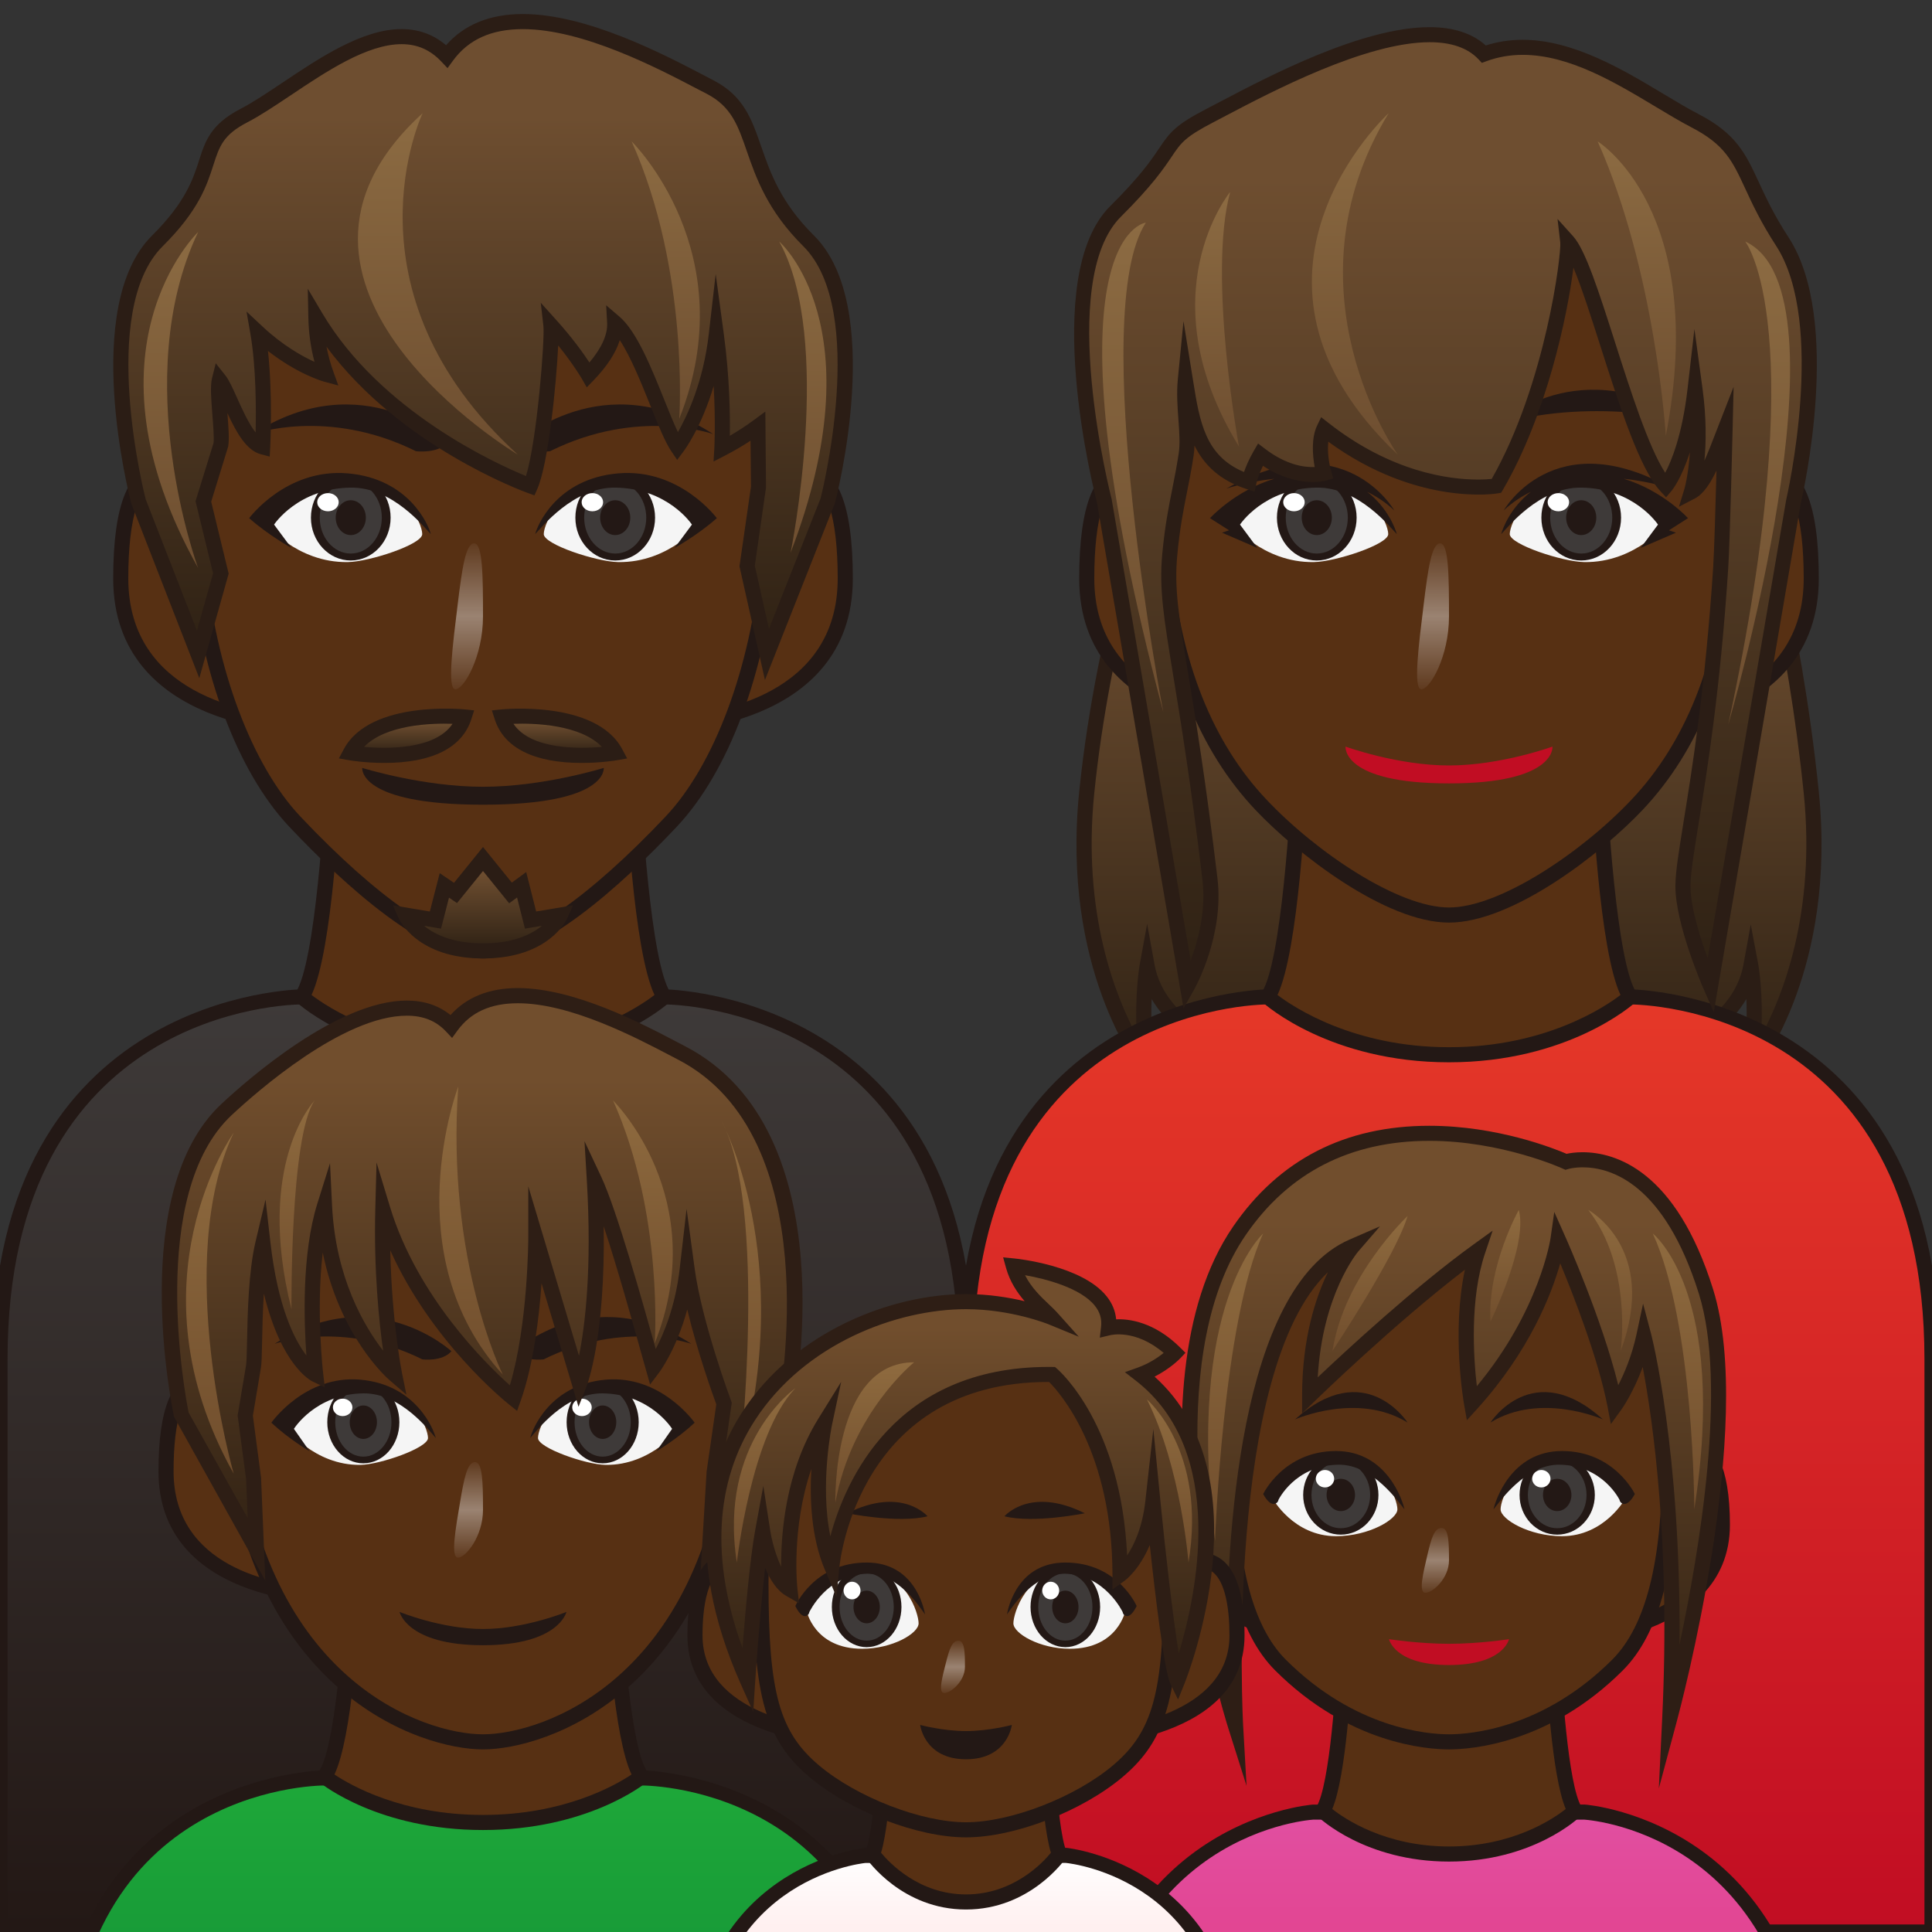 <?xml version="1.0" encoding="UTF-8"?>
<!-- Generated by phantom_svg. -->
<svg width="64px" height="64px" viewBox="0 0 64 64" preserveAspectRatio="none" xmlns="http://www.w3.org/2000/svg" xmlns:xlink="http://www.w3.org/1999/xlink" version="1.1">
  <rect x="0" y="0" width="64" height="64" fill="#333333" stroke="none"/>
  <g>
    <g>
      <linearGradient id='SVGID_1_' gradientUnits='userSpaceOnUse' x1='16' y1='33.024' x2='16' y2='64'>
        <stop offset='0' style='stop-color:#3E3A39'/>
        <stop offset='1' style='stop-color:#231815'/>
      </linearGradient>
      <path style='fill:url(#SVGID_1_);' d='M22,33.024c0,0,10,0,10,12S32,64,32,64H0c0,0,0-6.976,0-18.976s10-12,10-12H22z
			'/>
      <path style='fill:#231815;' d='M32.25,64.25h-32.5V45.023c0-12.11,10.147-12.25,10.25-12.25h12
			c0.103,0,10.25,0.14,10.25,12.25V64.25z M0.25,63.75h31.5V45.023c0-11.602-9.352-11.749-9.75-11.75H10
			c-0.398,0.001-9.75,0.148-9.75,11.75V63.75z'/>
    </g>
    <g>
      <g>
        <path style='fill:#573013;' d='M20.924,25.024H16h-4.924c0,0-0.242,6.75-1.076,8
				c0,0,2.125,1.917,6,1.917s6-1.917,6-1.917C21.167,31.774,20.924,25.024,20.924,25.024z'/>
        <path style='fill:#231815;' d='M16,35.19c-3.926,0-6.078-1.9-6.167-1.981l-0.16-0.145
				l0.12-0.18c0.651-0.977,0.967-6.013,1.034-7.87l0.009-0.241h10.331
				l0.009,0.241c0.066,1.857,0.382,6.893,1.034,7.87l0.12,0.18l-0.16,0.145
				C22.078,33.29,19.926,35.19,16,35.19z M10.32,32.96
				C10.864,33.373,12.845,34.69,16,34.69c3.165,0,5.139-1.316,5.681-1.73
				c-0.7-1.491-0.944-6.41-0.997-7.687h-9.367
				C11.264,26.551,11.019,31.468,10.32,32.96z'/>
      </g>
      <g>
        <path style='fill:#573013;' d='M26,15.938c0,0,2-1.612,2,3.225S22,24,22,24L26,15.938z'/>
        <path style='fill:#231815;' d='M22,24.25h-0.403l4.247-8.507
				c0.04-0.032,0.402-0.313,0.861-0.313c1.026,0,1.546,1.256,1.546,3.732
				C28.25,24.192,22.062,24.25,22,24.25z M26.196,16.104l-3.784,7.627
				C23.738,23.636,27.75,23.025,27.75,19.163c0-2.054-0.381-3.232-1.046-3.232
				C26.483,15.93,26.28,16.049,26.196,16.104z'/>
      </g>
      <g>
        <path style='fill:#573013;' d='M6,15.938c0,0-2-1.612-2,3.225S10,24,10,24L6,15.938z'/>
        <path style='fill:#231815;' d='M10.403,24.25H10c-0.062,0-6.25-0.058-6.25-5.087
				c0-2.477,0.52-3.732,1.546-3.732c0.459,0,0.821,0.281,0.861,0.313l0.067,0.083
				L10.403,24.25z M5.296,15.93c-0.665,0-1.046,1.178-1.046,3.232
				c0,3.862,4.012,4.473,5.338,4.569l-3.784-7.627
				C5.72,16.048,5.517,15.93,5.296,15.93z'/>
      </g>
      <g>
        <path style='fill:#573013;' d='M16,4c-5.662,0-10.632,1.747-9.437,14.667
				c0.36,3.898,1.708,6.967,3.205,8.553C11.299,28.842,14.101,31.5,16,31.5
				s4.701-2.658,6.232-4.28c1.497-1.586,2.845-4.655,3.205-8.553
				C26.632,5.747,21.662,4,16,4z'/>
        <path style='fill:#231815;' d='M16,31.75c-1.901,0-4.537-2.37-6.414-4.359
				c-1.713-1.814-2.937-5.067-3.272-8.702C5.752,12.613,6.502,8.537,8.607,6.229
				C10.61,4.032,13.61,3.75,16,3.75s5.39,0.282,7.393,2.479
				c2.105,2.309,2.855,6.385,2.293,12.461c-0.336,3.634-1.559,6.887-3.272,8.702
				C20.537,29.38,17.901,31.75,16,31.75z M16,4.25c-2.429,0-5.163,0.275-7.023,2.315
				c-2.005,2.199-2.713,6.15-2.165,12.078c0.321,3.474,1.523,6.694,3.138,8.405
				C12.47,29.718,14.675,31.25,16,31.25s3.53-1.532,6.05-4.202
				c1.614-1.71,2.816-4.931,3.138-8.405c0.548-5.928-0.16-9.879-2.165-12.078
				C21.163,4.525,18.429,4.25,16,4.25z'/>
      </g>
    </g>
    <g>
      <path style='fill:#231815;' d='M12,25.438c0,0,2,0.625,4,0.625s4-0.625,4-0.625s0.156,1.219-4,1.219S12,25.438,12,25.438
			z'/>
      <g>
        <g>
          <path style='fill:#F5F5F5;' d='M18.013,17.693c0-0.343,0.573-1.765,2.465-1.765
					s2.749,1.391,2.749,1.391s-1.034,1.328-2.749,1.301
					C19.765,18.609,18.013,18.036,18.013,17.693z'/>
          <ellipse style='fill:#231815;' cx='20.38' cy='17.148' rx='1.32' ry='1.419'/>
          <ellipse style='fill:#3E3A39;' cx='20.38' cy='17.148' rx='1.028' ry='1.189'/>
          <ellipse style='fill:#231815;' cx='20.38' cy='17.148' rx='0.499' ry='0.577'/>
          <path style='fill:#231815;' d='M20.478,15.681c-2.041,0.175-2.682,1.732-2.749,2.012
					c0.203-0.206,1.259-1.558,2.651-1.54c1.756,0.022,2.541,1.225,2.541,1.225
					c-0.024,0.036-0.573,0.772-0.573,0.772s0.76-0.42,1.398-0.985
					C23.746,17.165,22.519,15.505,20.478,15.681z'/>
          <ellipse style='fill:#FFFFFF;' cx='19.623' cy='16.636' rx='0.356' ry='0.301'/>
        </g>
        <g>
          <path style='fill:#F5F5F5;' d='M13.987,17.693c0-0.343-0.573-1.765-2.465-1.765
					s-2.749,1.391-2.749,1.391s1.034,1.328,2.749,1.301
					C12.235,18.609,13.987,18.036,13.987,17.693z'/>
          <ellipse style='fill:#231815;' cx='11.62' cy='17.148' rx='1.32' ry='1.419'/>
          <ellipse style='fill:#3E3A39;' cx='11.62' cy='17.148' rx='1.028' ry='1.189'/>
          <ellipse style='fill:#231815;' cx='11.62' cy='17.148' rx='0.499' ry='0.577'/>
          <path style='fill:#231815;' d='M11.522,15.681c2.041,0.175,2.682,1.732,2.749,2.012
					c-0.203-0.206-1.259-1.558-2.651-1.54c-1.756,0.022-2.541,1.225-2.541,1.225
					c0.024,0.036,0.573,0.772,0.573,0.772s-0.76-0.42-1.398-0.985
					C8.254,17.165,9.481,15.505,11.522,15.681z'/>
          <ellipse style='fill:#FFFFFF;' cx='10.864' cy='16.636' rx='0.356' ry='0.301'/>
        </g>
      </g>
      <g>
        <path style='fill:#231815;' d='M14.844,14.648c0,0-2.844-2.624-6.469-0.268
				c0,0,2.469-0.893,5.406,0.568C13.781,14.948,14.516,15.04,14.844,14.648z'/>
        <path style='fill:#231815;' d='M17.156,14.648c0,0,2.844-2.624,6.469-0.268
				c0,0-2.469-0.893-5.406,0.568C18.219,14.948,17.484,15.04,17.156,14.648z'/>
      </g>
      <linearGradient id='SVGID_2_' gradientUnits='userSpaceOnUse' x1='15.472' y1='22.833' x2='15.472' y2='18'>
        <stop offset='0' style='stop-color:#FFFFFF;stop-opacity:0.05'/>
        <stop offset='0.5' style='stop-color:#FFFFFF;stop-opacity:0.4'/>
        <stop offset='1' style='stop-color:#FFFFFF;stop-opacity:0.05'/>
      </linearGradient>
      <path style='fill:url(#SVGID_2_);' d='M16,20.417c0,1.335-0.631,2.417-0.914,2.417
			c-0.283,0-0.084-1.499,0.073-2.794C15.306,18.831,15.425,18,15.708,18
			S16,19.082,16,20.417z'/>
    </g>
    <g>
      <g>
        <linearGradient id='SVGID_3_' gradientUnits='userSpaceOnUse' x1='16' y1='0.715' x2='16' y2='21.679'>
          <stop offset='0.15' style='stop-color:#6E4E30'/>
          <stop offset='0.996' style='stop-color:#2E2114'/>
        </linearGradient>
        <path style='fill:url(#SVGID_3_);' d='M26.786,7.979c-2.288-2.272-1.445-4.153-3.261-5.093
				c-1.816-0.94-6.752-3.724-8.724-1.019c-1.849-1.959-4.897,1.019-6.714,1.959
				C6.27,4.766,7.503,5.706,5.214,7.979c-2.288,2.272-0.631,8.619-0.631,8.619
				L6.562,21.679l0.753-2.68l-0.579-2.388L7.312,14.75
				c0.075-0.451-0.148-1.756-0.046-2.164c0.319,0.402,0.772,2.042,1.436,2.219
				c0,0,0.113-2.21-0.163-3.794c1.182,1.102,2.271,1.394,2.271,1.394
				c-0.235-0.649-0.335-1.286-0.347-1.898c2.286,3.85,7.107,5.589,7.107,5.589
				C18,15.125,18.307,11.277,18.25,10.775c0.816,0.906,1.24,1.644,1.24,1.644
				c0.611-0.633,0.901-1.223,0.873-1.739c0.844,0.722,1.571,3.371,2.08,4.124
				c0,0,1.015-1.348,1.287-3.717c0.282,2.084,0.183,3.776,0.183,3.776
				c0.463-0.24,0.852-0.488,1.195-0.74L25.125,16.154L24.75,18.75l0.656,2.929
				l2.01-5.081C27.416,16.598,29.074,10.251,26.786,7.979z'/>
        <path style='fill:#2B1D15;' d='M25.34,22.526l-0.844-3.766l0.381-2.641l-0.015-1.52
				c-0.264,0.173-0.539,0.334-0.834,0.487l-0.391,0.203l0.026-0.439
				c0-0.012,0.047-0.854-0.022-2.064c-0.403,1.366-0.967,2.127-0.999,2.169
				l-0.21,0.28l-0.196-0.29c-0.208-0.308-0.433-0.866-0.693-1.513
				c-0.296-0.737-0.648-1.612-1.012-2.164c-0.132,0.422-0.42,0.865-0.862,1.324
				l-0.231,0.24l-0.166-0.289c-0.003-0.006-0.271-0.468-0.781-1.1
				c-0.063,1.308-0.328,3.929-0.692,4.754l-0.094,0.213l-0.22-0.079
				c-0.185-0.067-4.235-1.558-6.669-4.845c0.055,0.285,0.131,0.562,0.229,0.833
				l0.163,0.451l-0.463-0.125c-0.04-0.011-0.868-0.24-1.868-1.019
				c0.159,1.473,0.079,3.111,0.074,3.19l-0.016,0.309L8.638,15.047
				c-0.484-0.129-0.819-0.743-1.105-1.363c0,0.004,0,0.009,0.001,0.013
				c0.034,0.437,0.066,0.85,0.025,1.094l-0.563,1.828l0.579,2.384l-0.973,3.462
				l-2.25-5.777c-0.078-0.292-1.675-6.541,0.688-8.888
				C6.147,6.7,6.395,5.931,6.594,5.313C6.8,4.672,6.978,4.118,7.972,3.604
				c0.399-0.207,0.873-0.523,1.374-0.859c1.248-0.835,2.663-1.782,3.959-1.782
				c0.56,0,1.053,0.18,1.471,0.535c0.603-0.686,1.456-1.033,2.543-1.033
				c2.12,0,4.658,1.328,6.021,2.042l0.3,0.157
				c0.996,0.516,1.263,1.288,1.574,2.183c0.302,0.871,0.644,1.858,1.749,2.955
				c2.363,2.347,0.766,8.595,0.696,8.86L25.34,22.526z M13.304,1.463
				c-1.144,0-2.492,0.902-3.681,1.698C9.11,3.504,8.626,3.828,8.201,4.048
				C7.391,4.467,7.27,4.843,7.069,5.466c-0.215,0.67-0.483,1.503-1.679,2.69
				c-2.16,2.145-0.582,8.317-0.565,8.379l1.699,4.356l0.534-1.897l-0.581-2.391
				l0.597-1.927c0.022-0.151-0.01-0.571-0.039-0.94
				c-0.039-0.492-0.075-0.957-0.011-1.21l0.123-0.492l0.315,0.397
				c0.124,0.156,0.242,0.418,0.391,0.75c0.163,0.362,0.383,0.853,0.615,1.145
				c0.017-0.729,0.018-2.166-0.174-3.271l-0.128-0.734l0.544,0.508
				c0.663,0.618,1.299,0.972,1.708,1.159c-0.126-0.476-0.194-0.97-0.204-1.475
				L10.196,9.566l0.483,0.814c1.929,3.25,5.765,4.988,6.745,5.39
				c0.372-1.211,0.625-4.554,0.577-4.966l-0.088-0.775l0.522,0.58
				c0.526,0.583,0.891,1.096,1.09,1.399c0.406-0.48,0.608-0.931,0.587-1.312
				l-0.032-0.583l0.444,0.38c0.57,0.488,1.055,1.693,1.482,2.755
				c0.16,0.397,0.313,0.779,0.451,1.068c0.303-0.529,0.84-1.656,1.023-3.254
				l0.228-1.985l0.268,1.98c0.2,1.473,0.211,2.739,0.2,3.38
				c0.274-0.159,0.533-0.329,0.782-0.512l0.395-0.291L25.375,16.152l-0.371,2.588
				l0.469,2.091l1.711-4.325c0.007-0.033,1.585-6.206-0.575-8.351
				c-1.187-1.179-1.565-2.269-1.869-3.146c-0.297-0.859-0.513-1.479-1.331-1.903
				L23.107,2.95c-1.325-0.694-3.792-1.985-5.789-1.985
				c-1.043,0-1.801,0.343-2.316,1.049L14.825,2.257l-0.207-0.219
				C14.252,1.651,13.823,1.463,13.304,1.463z'/>
      </g>
      <linearGradient id='SVGID_4_' gradientUnits='userSpaceOnUse' x1='14.506' y1='3.75' x2='14.506' y2='15.062'>
        <stop offset='0' style='stop-color:#8C6B42'/>
        <stop offset='0.996' style='stop-color:#6E4E30'/>
      </linearGradient>
      <path style='fill:url(#SVGID_4_);' d='M14,3.75c0,0-2.812,5.875,3.156,11.312C17.156,15.062,7.75,9.438,14,3.75z'/>
      <linearGradient id='SVGID_5_' gradientUnits='userSpaceOnUse' x1='22.054' y1='4.684' x2='22.054' y2='13.875'>
        <stop offset='0' style='stop-color:#8C6B42'/>
        <stop offset='0.996' style='stop-color:#6E4E30'/>
      </linearGradient>
      <path style='fill:url(#SVGID_5_);' d='M20.924,4.684c0,0,3.763,3.691,1.576,9.191
			C22.5,13.875,22.848,8.993,20.924,4.684z'/>
      <linearGradient id='SVGID_6_' gradientUnits='userSpaceOnUse' x1='5.66' y1='7.688' x2='5.66' y2='18.812'>
        <stop offset='0' style='stop-color:#8C6B42'/>
        <stop offset='0.996' style='stop-color:#6E4E30'/>
      </linearGradient>
      <path style='fill:url(#SVGID_6_);' d='M6.562,7.688c0,0-4.062,3.875,0,11.125C6.562,18.812,4.25,12.562,6.562,7.688z'/>
      <linearGradient id='SVGID_7_' gradientUnits='userSpaceOnUse' x1='26.595' y1='8' x2='26.595' y2='18.312'>
        <stop offset='0' style='stop-color:#8C6B42'/>
        <stop offset='0.996' style='stop-color:#6E4E30'/>
      </linearGradient>
      <path style='fill:url(#SVGID_7_);' d='M25.812,8c0,0,3.254,2.812,0.377,10.312
			C26.19,18.312,27.625,11.25,25.812,8z'/>
    </g>
    <g>
      <g>
        <linearGradient id='SVGID_8_' gradientUnits='userSpaceOnUse' x1='18.508' y1='23.723' x2='18.508' y2='25.024'>
          <stop offset='0.15' style='stop-color:#6E4E30'/>
          <stop offset='0.996' style='stop-color:#2E2114'/>
        </linearGradient>
        <path style='fill:url(#SVGID_8_);' d='M16.625,23.75c0,0,2.969-0.312,3.766,1.188
				C20.391,24.938,17.188,25.5,16.625,23.75z'/>
        <path style='fill:#2B1D15;' d='M19.27,25.273c-1.582,0-2.578-0.5-2.882-1.447l-0.094-0.293
				l0.306-0.032c0.001,0.001,3.138-0.329,4.013,1.319l0.162,0.304l-0.339,0.06
				C20.413,25.188,19.915,25.273,19.27,25.273z M17.009,23.977
				c0.566,0.852,2.157,0.836,2.932,0.765
				C19.223,24,17.705,23.953,17.009,23.977z'/>
      </g>
      <g>
        <linearGradient id='SVGID_9_' gradientUnits='userSpaceOnUse' x1='13.492' y1='23.723' x2='13.492' y2='25.024'>
          <stop offset='0.15' style='stop-color:#6E4E30'/>
          <stop offset='0.996' style='stop-color:#2E2114'/>
        </linearGradient>
        <path style='fill:url(#SVGID_9_);' d='M15.375,23.75c0,0-2.969-0.312-3.766,1.188
				C11.609,24.938,14.812,25.5,15.375,23.75z'/>
        <path style='fill:#2B1D15;' d='M12.73,25.273C12.73,25.273,12.731,25.273,12.73,25.273
				c-0.645,0-1.144-0.086-1.165-0.09l-0.339-0.06l0.162-0.304
				c0.876-1.647,4.013-1.318,4.013-1.319l0.306,0.032l-0.094,0.293
				C15.309,24.773,14.312,25.273,12.73,25.273z M12.059,24.742
				c0.774,0.072,2.366,0.087,2.932-0.765
				C14.294,23.953,12.777,24,12.059,24.742z'/>
      </g>
      <g>
        <linearGradient id='SVGID_10_' gradientUnits='userSpaceOnUse' x1='16' y1='28.456' x2='16' y2='31.5'>
          <stop offset='0.15' style='stop-color:#6E4E30'/>
          <stop offset='0.996' style='stop-color:#2E2114'/>
        </linearGradient>
        <path style='fill:url(#SVGID_10_);' d='M17.575,30.479l-0.295-1.169l-0.369,0.271L16,28.456
				l-0.911,1.125l-0.369-0.25l-0.295,1.149L13.432,30.312c0,0,0.524,1.188,2.568,1.188
				s2.568-1.188,2.568-1.188L17.575,30.479z'/>
        <path style='fill:#2B1D15;' d='M16,31.75c-2.182,0-2.773-1.282-2.797-1.336l-0.188-0.424
				l1.224,0.205l0.327-1.27l0.473,0.32L16,28.058l0.955,1.18l0.476-0.35
				l0.33,1.306l1.223-0.205l-0.188,0.424C18.773,30.468,18.182,31.75,16,31.75z
				 M14.049,30.669C14.388,30.948,14.989,31.25,16,31.25c1.011,0,1.611-0.302,1.951-0.581
				l-0.562,0.094L17.128,29.731l-0.262,0.192L16,28.853l-0.861,1.063l-0.265-0.18
				l-0.264,1.027L14.049,30.669z'/>
      </g>
    </g>
  </g>
  <g>
  </g>
  <g>
  </g>
  <g>
  </g>
  <g>
  </g>
  <g>
  </g>
  <g>
  </g>
  <g>
    <g>
      <linearGradient id='SVGID_1_20289a3a4d34cfd5819ed7dfae9c63ae' gradientUnits='userSpaceOnUse' x1='48' y1='15.562' x2='48' y2='36.333'>
        <stop offset='0.15' style='stop-color:#6E4E30'/>
        <stop offset='0.996' style='stop-color:#2E2114'/>
      </linearGradient>
      <path style='fill:url(#SVGID_1_20289a3a4d34cfd5819ed7dfae9c63ae);' d='M60,26.25c-0.595-5.833-2-10.688-2-10.688H48h-9.607
			c0,0-1.798,4.854-2.393,10.688c-0.595,5.833,2,9.083,2,9.083C37.75,33.375,38,32,38,32
			c0.75,4.115,10,4.333,10,4.333S57.25,36.115,58,32c0,0,0.25,1.333,0,3.333
			C58,35.333,60.595,32.083,60,26.25z'/>
      <path style='fill:#2B1D15;' d='M48,36.583h-0.006c-0.352-0.009-7.908-0.228-9.845-3.487
			c-0.022,0.565-0.014,1.327,0.099,2.206l0.113,0.884l-0.557-0.696
			c-0.108-0.136-2.651-3.397-2.054-9.265c0.592-5.798,2.39-10.7,2.408-10.749
			L38.22,15.312H58.188l0.053,0.181c0.014,0.048,1.418,4.942,2.009,10.731
			c0.598,5.868-1.945,9.129-2.054,9.265l-0.554,0.692l0.11-0.88
			c0.111-0.889,0.121-1.646,0.099-2.207c-1.935,3.261-9.493,3.479-9.845,3.488H48z
			 M38,30.604l0.246,1.351C38.943,35.781,47.725,36.075,48,36.083
			c0.275-0.008,9.057-0.302,9.754-4.128L57.996,30.625l0.25,1.329
			c0.008,0.045,0.171,0.941,0.096,2.36c0.707-1.311,1.813-4.077,1.409-8.039
			c-0.521-5.119-1.685-9.531-1.94-10.463H38.569
			c-0.312,0.892-1.797,5.321-2.32,10.463c-0.404,3.961,0.701,6.727,1.408,8.037
			c-0.073-1.396,0.088-2.311,0.097-2.357L38,30.604z'/>
    </g>
    <g>
      <linearGradient id='SVGID_2_20289a3a4d34cfd5819ed7dfae9c63ae' gradientUnits='userSpaceOnUse' x1='48' y1='33.024' x2='48' y2='64'>
        <stop offset='0' style='stop-color:#E53828'/>
        <stop offset='1' style='stop-color:#C10D23'/>
      </linearGradient>
      <path style='fill:url(#SVGID_2_20289a3a4d34cfd5819ed7dfae9c63ae);' d='M54,33.024c0,0,10,0,10,12S64,64,64,64H32c0,0,0-6.976,0-18.976s10-12,10-12H54
			z'/>
      <path style='fill:#231815;' d='M64.25,64.25h-32.5V45.023c0-12.11,10.147-12.25,10.25-12.25h12
			c0.103,0,10.25,0.14,10.25,12.25V64.25z M32.25,63.75h31.5V45.023c0-11.602-9.353-11.749-9.75-11.75H42
			c-0.397,0.001-9.75,0.148-9.75,11.75V63.75z'/>
    </g>
    <g>
      <g>
        <path style='fill:#573013;' d='M52.924,25.024H48h-4.924c0,0-0.242,6.75-1.076,8
				c0,0,2.125,1.917,6,1.917s6-1.917,6-1.917C53.167,31.774,52.924,25.024,52.924,25.024z'/>
        <path style='fill:#231815;' d='M48,35.19c-3.926,0-6.078-1.9-6.167-1.981l-0.161-0.145
				l0.12-0.18c0.651-0.977,0.968-6.013,1.034-7.87l0.009-0.241h10.33
				l0.009,0.241c0.066,1.857,0.383,6.893,1.034,7.87l0.12,0.18l-0.161,0.145
				C54.078,33.29,51.926,35.19,48,35.19z M42.319,32.96
				C42.863,33.373,44.845,34.69,48,34.69c3.165,0,5.139-1.316,5.681-1.73
				c-0.699-1.491-0.944-6.41-0.997-7.687h-9.367
				C43.264,26.551,43.019,31.468,42.319,32.96z'/>
      </g>
      <g>
        <path style='fill:#573013;' d='M58,15.938c0,0,2-1.612,2,3.225S54,24,54,24L58,15.938z'/>
        <path style='fill:#231815;' d='M54,24.25h-0.403l4.246-8.507
				c0.04-0.032,0.402-0.313,0.861-0.313c1.025,0,1.546,1.256,1.546,3.732
				C60.25,24.192,54.062,24.25,54,24.25z M58.196,16.104l-3.784,7.627
				C55.738,23.636,59.75,23.025,59.75,19.163c0-2.054-0.381-3.232-1.046-3.232
				C58.482,15.93,58.279,16.049,58.196,16.104z'/>
      </g>
      <g>
        <path style='fill:#573013;' d='M38,15.938c0,0-2-1.612-2,3.225S42,24,42,24L38,15.938z'/>
        <path style='fill:#231815;' d='M42.403,24.25H42c-0.062,0-6.25-0.058-6.25-5.087
				c0-2.477,0.521-3.732,1.546-3.732c0.459,0,0.821,0.281,0.861,0.313l0.066,0.083
				L42.403,24.25z M37.296,15.93c-0.665,0-1.046,1.178-1.046,3.232
				c0,3.862,4.012,4.473,5.338,4.569l-3.784-7.627
				C37.72,16.048,37.517,15.93,37.296,15.93z'/>
      </g>
      <g>
        <path style='fill:#573013;' d='M48,4c-5.662,0-10.632,1.747-9.437,14.667
				c0.36,3.898,1.708,6.403,3.205,7.99C43.299,28.279,46.101,30.312,48,30.312
				s4.701-2.034,6.232-3.656c1.497-1.586,2.845-4.092,3.205-7.99
				C58.632,5.747,53.662,4,48,4z'/>
        <path style='fill:#231815;' d='M48,30.562c-2.105,0-5.052-2.291-6.414-3.735
				c-1.854-1.964-2.955-4.702-3.272-8.138c-0.562-6.076,0.188-10.152,2.294-12.461
				C42.61,4.032,45.61,3.75,48,3.75s5.39,0.282,7.393,2.479
				c2.105,2.309,2.855,6.385,2.294,12.461c-0.317,3.436-1.419,6.174-3.272,8.138
				C53.052,28.272,50.105,30.562,48,30.562z M48,4.25c-2.429,0-5.163,0.275-7.023,2.315
				c-2.005,2.199-2.713,6.15-2.165,12.078c0.307,3.322,1.362,5.96,3.138,7.841
				C43.609,28.243,46.326,30.062,48,30.062s4.391-1.819,6.051-3.578
				c1.775-1.881,2.831-4.52,3.138-7.841c0.548-5.928-0.16-9.879-2.165-12.078
				C53.163,4.525,50.429,4.25,48,4.25z'/>
      </g>
    </g>
    <g>
      <path style='fill:#C10D23;' d='M44.573,24.732c0,0,1.714,0.625,3.427,0.625s3.427-0.625,3.427-0.625
			s0.134,1.219-3.427,1.219S44.573,24.732,44.573,24.732z'/>
      <g>
        <g>
          <path style='fill:#F5F5F5;' d='M50.013,17.693c0-0.343,0.573-1.765,2.465-1.765
					c1.893,0,2.749,1.391,2.749,1.391s-1.034,1.328-2.749,1.301
					C51.765,18.609,50.013,18.036,50.013,17.693z'/>
          <ellipse style='fill:#231815;' cx='52.38' cy='17.148' rx='1.32' ry='1.419'/>
          <ellipse style='fill:#3E3A39;' cx='52.38' cy='17.148' rx='1.028' ry='1.189'/>
          <ellipse style='fill:#231815;' cx='52.38' cy='17.148' rx='0.499' ry='0.577'/>
          <path style='fill:#231815;' d='M55.917,17.165c0,0-0.826-0.913-2.132-1.306
					c0.921,0.099,1.589,0.326,1.589,0.326c-3.9-2.208-5.561,0.723-5.561,0.723
					c0.276-0.261,0.581-0.46,0.899-0.617c-0.679,0.527-0.941,1.228-0.982,1.402
					c0.203-0.206,1.259-1.558,2.651-1.54c1.756,0.022,2.542,1.225,2.542,1.225
					c-0.024,0.036-0.573,0.772-0.573,0.772l1.169-0.504l-0.233-0.079
					C55.477,17.445,55.69,17.31,55.917,17.165z'/>
          <ellipse style='fill:#FFFFFF;' cx='51.623' cy='16.636' rx='0.356' ry='0.301'/>
        </g>
        <g>
          <path style='fill:#F5F5F5;' d='M45.987,17.693c0-0.343-0.573-1.765-2.465-1.765
					c-1.893,0-2.749,1.391-2.749,1.391s1.034,1.328,2.749,1.301
					C44.235,18.609,45.987,18.036,45.987,17.693z'/>
          <ellipse style='fill:#231815;' cx='43.62' cy='17.148' rx='1.32' ry='1.419'/>
          <ellipse style='fill:#3E3A39;' cx='43.62' cy='17.148' rx='1.028' ry='1.189'/>
          <ellipse style='fill:#231815;' cx='43.62' cy='17.148' rx='0.499' ry='0.577'/>
          <path style='fill:#231815;' d='M40.083,17.165c0,0,0.826-0.913,2.132-1.306
					c-0.921,0.099-1.589,0.326-1.589,0.326c3.9-2.208,5.561,0.723,5.561,0.723
					c-0.276-0.261-0.581-0.46-0.899-0.617c0.679,0.527,0.941,1.228,0.982,1.402
					c-0.203-0.206-1.259-1.558-2.651-1.54c-1.756,0.022-2.542,1.225-2.542,1.225
					c0.024,0.036,0.573,0.772,0.573,0.772l-1.169-0.504l0.233-0.079
					C40.523,17.445,40.31,17.31,40.083,17.165z'/>
          <ellipse style='fill:#FFFFFF;' cx='42.864' cy='16.636' rx='0.356' ry='0.301'/>
        </g>
      </g>
      <g>
        <path style='fill:#231815;' d='M49.697,14.037c0,0,2.563-2.506,6.454-0.043
				C56.151,13.994,52.924,13.124,49.697,14.037z'/>
        <path style='fill:#231815;' d='M46.303,14.037c0,0-2.563-2.506-6.454-0.043
				C39.849,13.994,43.076,13.124,46.303,14.037z'/>
      </g>
      <linearGradient id='SVGID_3_20289a3a4d34cfd5819ed7dfae9c63ae' gradientUnits='userSpaceOnUse' x1='47.472' y1='22.833' x2='47.472' y2='18'>
        <stop offset='0' style='stop-color:#FFFFFF;stop-opacity:0.05'/>
        <stop offset='0.5' style='stop-color:#FFFFFF;stop-opacity:0.4'/>
        <stop offset='1' style='stop-color:#FFFFFF;stop-opacity:0.05'/>
      </linearGradient>
      <path style='fill:url(#SVGID_3_20289a3a4d34cfd5819ed7dfae9c63ae);' d='M48,20.417c0,1.335-0.631,2.417-0.914,2.417
			c-0.283,0-0.084-1.499,0.073-2.794C47.306,18.831,47.425,18,47.708,18
			C47.99,18,48,19.082,48,20.417z'/>
    </g>
    <g>
      <g>
        <linearGradient id='SVGID_4_20289a3a4d34cfd5819ed7dfae9c63ae' gradientUnits='userSpaceOnUse' x1='47.884' y1='1.148' x2='47.884' y2='32.667'>
          <stop offset='0.15' style='stop-color:#6E4E30'/>
          <stop offset='0.996' style='stop-color:#2E2114'/>
        </linearGradient>
        <path style='fill:url(#SVGID_4_20289a3a4d34cfd5819ed7dfae9c63ae);' d='M59.042,8c-1.405-2.16-1.074-3.06-2.89-4
				c-1.816-0.94-4.463-3.137-6.995-2.208c-1.849-1.959-7.254,1.094-9.07,2.034
				C38.27,4.766,39.247,4.728,36.958,7c-2.288,2.272-0.375,9.598-0.375,9.598
				l2.751,16.069c0,0,0.968-1.709,0.748-3.542C39.207,21.811,38.562,20.375,38.75,18.378
				c0.137-1.46,0.355-2.087,0.543-3.316c0.106-0.691-0.113-1.589-0.026-2.477
				C39.5,14.037,39.688,15.417,41.375,15.962c0,0,0.083-0.399,0.375-0.899
				c1.174,0.899,2.106,0.618,2.106,0.618c-0.115-0.403-0.19-1.076,0-1.472
				c3.019,2.364,5.715,1.888,5.715,1.888C51.428,12.91,51.991,8.502,51.934,8
				C52.75,8.906,54,14.812,55.183,16.098c0,0,0.696-0.82,0.968-3.188
				c0.282,2.084-0.12,3.382-0.12,3.382c0.463-0.24,0.833-1.353,1.114-2.072
				c0,0-0.085,3.678-0.145,4.593c-0.406,6.211-1.243,9.312-1.25,10.531
				s0.915,3.323,0.915,3.323l2.751-16.069C59.416,16.598,60.801,10.703,59.042,8z'/>
        <path style='fill:#2B1D15;' d='M56.771,33.53l-0.334-0.763
				C56.397,32.679,55.492,30.6,55.5,29.342c0.003-0.458,0.111-1.13,0.275-2.146
				c0.285-1.768,0.716-4.438,0.976-8.4c0.034-0.539,0.079-2.063,0.11-3.208
				c-0.202,0.423-0.434,0.778-0.715,0.924l-0.529,0.274l0.175-0.57
				c0.003-0.007,0.137-0.456,0.188-1.236c-0.286,0.891-0.587,1.255-0.606,1.278
				l-0.183,0.216L55,16.268c-0.687-0.745-1.343-2.798-1.978-4.784
				c-0.309-0.967-0.625-1.957-0.9-2.617c-0.2,1.597-0.888,4.872-2.335,7.356
				l-0.059,0.1l-0.113,0.02c-0.036,0.008-2.661,0.441-5.613-1.711
				c-0.034,0.306,0.013,0.691,0.095,0.979l0.067,0.237l-0.235,0.071
				c-0.044,0.013-0.968,0.254-2.092-0.488c-0.163,0.335-0.217,0.579-0.217,0.583
				l-0.059,0.271l-0.264-0.084c-0.906-0.293-1.416-0.813-1.728-1.44
				c-0.004,0.117-0.014,0.23-0.03,0.34c-0.071,0.467-0.147,0.848-0.222,1.22
				c-0.121,0.609-0.235,1.184-0.319,2.082c-0.102,1.081,0.051,2.013,0.355,3.868
				c0.249,1.512,0.589,3.583,0.977,6.825c0.228,1.892-0.737,3.622-0.778,3.694
				l-0.346,0.611l-2.869-16.76c-0.075-0.284-1.919-7.471,0.444-9.817
				c1.001-0.994,1.357-1.525,1.618-1.913c0.36-0.537,0.547-0.776,1.57-1.306
				l0.408-0.213c1.655-0.871,4.737-2.492,6.981-2.492
				c0.789,0,1.414,0.204,1.86,0.606c0.389-0.125,0.799-0.188,1.221-0.188
				c1.679,0,3.335,0.995,4.665,1.793c0.415,0.249,0.806,0.484,1.16,0.667
				c1.254,0.649,1.565,1.321,1.996,2.251c0.236,0.511,0.505,1.091,0.989,1.835
				c1.796,2.761,0.465,8.546,0.407,8.792L56.771,33.53z M47.36,1.398
				c-2.12,0-5.246,1.644-6.749,2.434l-0.41,0.215
				C39.25,4.54,39.123,4.73,38.815,5.188c-0.257,0.382-0.646,0.96-1.682,1.989
				c-2.159,2.146-0.327,9.286-0.308,9.358l2.617,15.281
				c0.243-0.645,0.514-1.639,0.392-2.661c-0.387-3.231-0.726-5.296-0.974-6.804
				C38.55,20.453,38.394,19.5,38.501,18.355c0.087-0.923,0.203-1.51,0.327-2.132
				c0.073-0.365,0.147-0.739,0.218-1.198c0.049-0.32,0.021-0.707-0.009-1.117
				c-0.032-0.435-0.064-0.884-0.02-1.346l0.188-1.924l0.322,1.999
				c0.211,1.317,0.395,2.465,1.683,2.999c0.061-0.177,0.163-0.424,0.323-0.699
				l0.143-0.245l0.226,0.172c0.701,0.537,1.299,0.622,1.649,0.607
				c-0.076-0.405-0.111-0.973,0.079-1.37l0.135-0.281l0.245,0.192
				c2.082,1.631,3.995,1.874,4.95,1.874c0.204,0,0.359-0.011,0.455-0.021
				c1.791-3.151,2.312-7.459,2.27-7.836l-0.09-0.776l0.523,0.581
				c0.405,0.45,0.857,1.863,1.38,3.499c0.524,1.64,1.111,3.476,1.664,4.328
				c0.212-0.399,0.565-1.26,0.74-2.778l0.228-1.983l0.269,1.979
				c0.133,0.98,0.118,1.79,0.062,2.382c0.127-0.282,0.244-0.588,0.34-0.839
				l0.627-1.608l-0.033,1.415c-0.004,0.15-0.087,3.694-0.146,4.604
				c-0.26,3.986-0.693,6.671-0.98,8.447C56.114,28.233,56.003,28.925,56,29.345
				c-0.005,0.688,0.312,1.695,0.569,2.399l2.601-15.188
				c0.017-0.073,1.343-5.838-0.338-8.42c-0.503-0.773-0.792-1.396-1.023-1.897
				c-0.418-0.902-0.67-1.446-1.772-2.017c-0.367-0.19-0.766-0.43-1.187-0.683
				c-1.345-0.807-2.868-1.722-4.408-1.722c-0.418,0-0.821,0.07-1.199,0.209
				l-0.154,0.057l-0.113-0.12C48.621,1.588,48.078,1.398,47.36,1.398z'/>
      </g>
      <linearGradient id='SVGID_5_20289a3a4d34cfd5819ed7dfae9c63ae' gradientUnits='userSpaceOnUse' x1='44.88' y1='3.75' x2='44.88' y2='15.062'>
        <stop offset='0' style='stop-color:#8C6B42'/>
        <stop offset='0.996' style='stop-color:#6E4E30'/>
      </linearGradient>
      <path style='fill:url(#SVGID_5_20289a3a4d34cfd5819ed7dfae9c63ae);' d='M46,3.75c0,0-5.917,5.417,0.303,11.312
			C46.303,15.062,42.427,9.625,46,3.75z'/>
      <linearGradient id='SVGID_6_20289a3a4d34cfd5819ed7dfae9c63ae' gradientUnits='userSpaceOnUse' x1='54.221' y1='4.684' x2='54.221' y2='14.438'>
        <stop offset='0' style='stop-color:#8C6B42'/>
        <stop offset='0.996' style='stop-color:#6E4E30'/>
      </linearGradient>
      <path style='fill:url(#SVGID_6_20289a3a4d34cfd5819ed7dfae9c63ae);' d='M52.924,4.684c0,0,3.701,2.274,2.259,9.753
			C55.183,14.438,54.848,8.993,52.924,4.684z'/>
      <linearGradient id='SVGID_7_20289a3a4d34cfd5819ed7dfae9c63ae' gradientUnits='userSpaceOnUse' x1='37.524' y1='7.375' x2='37.524' y2='23.59'>
        <stop offset='0' style='stop-color:#8C6B42'/>
        <stop offset='0.996' style='stop-color:#6E4E30'/>
      </linearGradient>
      <path style='fill:url(#SVGID_7_20289a3a4d34cfd5819ed7dfae9c63ae);' d='M37.958,7.375c0,0-3.612,0.395,0.578,16.215
			C38.536,23.59,36,10.399,37.958,7.375z'/>
      <linearGradient id='SVGID_8_20289a3a4d34cfd5819ed7dfae9c63ae' gradientUnits='userSpaceOnUse' x1='58.274' y1='8' x2='58.274' y2='24'>
        <stop offset='0' style='stop-color:#8C6B42'/>
        <stop offset='0.996' style='stop-color:#6E4E30'/>
      </linearGradient>
      <path style='fill:url(#SVGID_8_20289a3a4d34cfd5819ed7dfae9c63ae);' d='M57.812,8c0,0,2.276,2.833-0.562,16C57.25,24,61.458,9.667,57.812,8z'/>
      <linearGradient id='SVGID_9_20289a3a4d34cfd5819ed7dfae9c63ae' gradientUnits='userSpaceOnUse' x1='40.317' y1='6.36' x2='40.317' y2='14.792'>
        <stop offset='0' style='stop-color:#8C6B42'/>
        <stop offset='0.996' style='stop-color:#6E4E30'/>
      </linearGradient>
      <path style='fill:url(#SVGID_9_20289a3a4d34cfd5819ed7dfae9c63ae);' d='M40.75,6.36c0,0-2.792,3.39,0.292,8.432
			C41.042,14.792,40,9.157,40.75,6.36z'/>
    </g>
  </g>
  <g>
  </g>
  <g>
  </g>
  <g>
  </g>
  <g>
  </g>
  <g>
  </g>
  <g>
  </g>
  <g>
    <g>
      <linearGradient id='SVGID_1_d721da131d4e51945fc6bf34204e45ab' gradientUnits='userSpaceOnUse' x1='16' y1='58.896' x2='16' y2='86'>
        <stop offset='0' style='stop-color:#1EA839'/>
        <stop offset='1' style='stop-color:#006934'/>
      </linearGradient>
      <path style='fill:url(#SVGID_1_d721da131d4e51945fc6bf34204e45ab);' d='M21.25,58.896c0,0,8.75,0,8.75,10.5S30,86,30,86H2c0,0,0-6.104,0-16.604
			s8.75-10.5,8.75-10.5H21.25z'/>
      <path style='fill:#231815;' d='M30.25,86.25H1.75V69.396c0-10.627,8.91-10.75,9-10.75h10.5
			c0.09,0,9,0.123,9,10.75V86.25z M2.25,85.75h27.5V69.396c0-10.134-8.153-10.25-8.5-10.25h-10.5
			c-0.347,0.001-8.5,0.131-8.5,10.25V85.75z'/>
    </g>
    <g>
      <g>
        <path style='fill:#573013;' d='M20.309,52.515H16h-4.309c0,0-0.212,5.348-0.941,6.339
				c0,0,1.859,1.519,5.25,1.519s5.25-1.519,5.25-1.519
				C20.521,57.863,20.309,52.515,20.309,52.515z'/>
        <path style='fill:#231815;' d='M16,60.622c-3.44,0-5.33-1.511-5.408-1.575l-0.184-0.15
				l0.141-0.191c0.561-0.762,0.834-4.734,0.893-6.2l0.01-0.24h9.098
				l0.01,0.24c0.058,1.466,0.332,5.438,0.893,6.2l0.141,0.191l-0.184,0.15
				C21.33,59.111,19.44,60.622,16,60.622z M11.079,58.782
				C11.603,59.134,13.314,60.122,16,60.122s4.397-0.988,4.921-1.34
				c-0.589-1.238-0.802-4.948-0.852-6.018h-8.139
				C11.881,53.834,11.668,57.544,11.079,58.782z'/>
      </g>
      <g>
        <path style='fill:#573013;' d='M24.75,45.999c0,0,1.75-1.37,1.75,2.739s-5.25,4.109-5.25,4.109
				L24.75,45.999z'/>
        <path style='fill:#231815;' d='M21.25,53.097h-0.409l3.755-7.296
				c0.035-0.027,0.359-0.271,0.77-0.271c0.918,0,1.384,1.079,1.384,3.209
				C26.75,53.047,21.305,53.097,21.25,53.097z M24.944,46.168l-3.275,6.409
				C22.878,52.482,26.25,51.932,26.25,48.738c0-1.722-0.322-2.709-0.884-2.709
				C25.186,46.029,25.019,46.12,24.944,46.168z'/>
      </g>
      <g>
        <path style='fill:#573013;' d='M7.25,45.999c0,0-1.75-1.37-1.75,2.739s5.25,4.109,5.25,4.109
				L7.25,45.999z'/>
        <path style='fill:#231815;' d='M11.159,53.097H10.75c-0.055,0-5.5-0.05-5.5-4.358
				c0-2.13,0.466-3.209,1.384-3.209c0.41,0,0.734,0.244,0.77,0.271l0.069,0.084
				L11.159,53.097z M6.634,46.029c-0.562,0-0.884,0.987-0.884,2.709
				c0,3.198,3.373,3.746,4.582,3.839l-3.275-6.409
				C6.982,46.121,6.814,46.029,6.634,46.029z'/>
      </g>
      <g>
        <path style='fill:#573013;' d='M16,35.857c-5.003,0-9.394,1.388-8.339,11.65
				C8.53,55.953,14.127,57.702,16,57.702s7.47-1.749,8.339-10.194
				C25.394,37.245,21.003,35.857,16,35.857z'/>
        <path style='fill:#231815;' d='M16,57.951c-2.09,0-7.708-1.871-8.587-10.418
				c-0.479-4.651,0.115-7.828,1.814-9.711C10.999,35.859,13.777,35.607,16,35.607
				s5.001,0.252,6.773,2.215c1.699,1.883,2.292,5.06,1.814,9.711
				C23.708,56.08,18.09,57.951,16,57.951z M16,36.107
				c-2.251,0-4.771,0.243-6.402,2.05c-1.599,1.772-2.151,4.822-1.688,9.325
				c0.841,8.178,6.125,9.969,8.09,9.969s7.249-1.791,8.09-9.969
				c0.463-4.503-0.089-7.553-1.688-9.325C20.771,36.351,18.251,36.107,16,36.107z'/>
      </g>
    </g>
    <g>
      <path style='fill:#231815;' d='M13.236,53.397c0,0,1.382,0.566,2.764,0.566
			s2.764-0.566,2.764-0.566S18.521,54.5,16,54.5S13.236,53.397,13.236,53.397z'/>
      <g>
        <g>
          <path style='fill:#F5F5F5;' d='M17.822,47.636c0-0.33,0.518-1.694,2.231-1.694
					c1.713,0,2.488,1.335,2.488,1.335s-0.936,1.274-2.488,1.249
					C19.408,48.515,17.822,47.965,17.822,47.636z'/>
          <ellipse style='fill:#231815;' cx='19.964' cy='47.112' rx='1.194' ry='1.362'/>
          <ellipse style='fill:#3E3A39;' cx='19.964' cy='47.112' rx='0.931' ry='1.141'/>
          <ellipse style='fill:#231815;' cx='19.964' cy='47.112' rx='0.451' ry='0.554'/>
          <path style='fill:#231815;' d='M20.053,45.704c-1.847,0.168-2.427,1.662-2.488,1.931
					c0.184-0.198,1.139-1.495,2.399-1.478c1.589,0.021,2.3,1.176,2.3,1.176
					c-0.022,0.034-0.519,0.741-0.519,0.741s0.688-0.403,1.266-0.945
					C23.011,47.129,21.9,45.536,20.053,45.704z'/>
          <ellipse style='fill:#FFFFFF;' cx='19.279' cy='46.621' rx='0.323' ry='0.289'/>
        </g>
        <g>
          <path style='fill:#F5F5F5;' d='M14.178,47.636c0-0.33-0.518-1.694-2.231-1.694
					s-2.488,1.335-2.488,1.335s0.936,1.274,2.488,1.249
					C12.592,48.515,14.178,47.965,14.178,47.636z'/>
          <ellipse style='fill:#231815;' cx='12.036' cy='47.112' rx='1.194' ry='1.362'/>
          <ellipse style='fill:#3E3A39;' cx='12.036' cy='47.112' rx='0.931' ry='1.141'/>
          <ellipse style='fill:#231815;' cx='12.036' cy='47.112' rx='0.451' ry='0.554'/>
          <path style='fill:#231815;' d='M11.947,45.704c1.847,0.168,2.427,1.662,2.488,1.931
					c-0.184-0.198-1.139-1.495-2.399-1.478c-1.589,0.021-2.3,1.176-2.3,1.176
					c0.022,0.034,0.519,0.741,0.519,0.741s-0.688-0.403-1.266-0.945
					C8.989,47.129,10.1,45.536,11.947,45.704z'/>
          <ellipse style='fill:#FFFFFF;' cx='11.351' cy='46.621' rx='0.323' ry='0.289'/>
        </g>
      </g>
      <g>
        <path style='fill:#231815;' d='M14.953,44.76c0,0-2.574-2.375-5.855-0.243
				c0,0,2.234-0.808,4.893,0.514C13.992,45.032,14.657,45.115,14.953,44.76z'/>
        <path style='fill:#231815;' d='M17.047,44.76c0,0,2.574-2.375,5.855-0.243
				c0,0-2.234-0.808-4.893,0.514C18.008,45.032,17.343,45.115,17.047,44.76z'/>
      </g>
      <linearGradient id='SVGID_2_d721da131d4e51945fc6bf34204e45ab' gradientUnits='userSpaceOnUse' x1='15.522' y1='51.599' x2='15.522' y2='48.434'>
        <stop offset='0' style='stop-color:#FFFFFF;stop-opacity:0.05'/>
        <stop offset='0.5' style='stop-color:#FFFFFF;stop-opacity:0.4'/>
        <stop offset='1' style='stop-color:#FFFFFF;stop-opacity:0.05'/>
      </linearGradient>
      <path style='fill:url(#SVGID_2_d721da131d4e51945fc6bf34204e45ab);' d='M16,50.017c0,0.874-0.571,1.582-0.827,1.582
			s-0.076-0.982,0.066-1.83c0.132-0.791,0.24-1.335,0.496-1.335
			S16,49.143,16,50.017z'/>
    </g>
    <g>
      <g>
        <linearGradient id='SVGID_3_d721da131d4e51945fc6bf34204e45ab' gradientUnits='userSpaceOnUse' x1='15.97' y1='32.983' x2='15.97' y2='51.326'>
          <stop offset='0.15' style='stop-color:#714E2D'/>
          <stop offset='0.996' style='stop-color:#312214'/>
        </linearGradient>
        <path style='fill:url(#SVGID_3_d721da131d4e51945fc6bf34204e45ab);' d='M22.584,34.882c-1.588-0.825-5.908-3.259-7.634-0.891
				c-1.618-1.714-5.131,0.601-7.447,2.765c-3.042,2.844-1.493,10.125-1.493,10.125
				l2.487,4.446L8.401,48.982L8.125,46.892L8.398,45.264
				c0.065-0.394-0.018-2.692,0.31-4.078c0.424,3.719,1.75,4.351,1.75,4.351
				S10.057,42.155,10.75,39.946c0.182,3.755,2.323,5.591,2.323,5.591
				s-0.475-2.326-0.391-5.481c1.13,3.719,4.329,6.268,4.329,6.268
				C17.75,44.243,17.75,41.004,17.75,41.004l1.446,4.833c0,0,0.776-1.968,0.492-6.753
				c0.577,1.227,1.609,5.022,1.949,6.228c0,0,0.888-1.18,1.126-3.252
				c0.247,1.824,1.22,4.433,1.22,4.433L23.656,48.764l-0.154,2.563l2.487-4.446
				C25.989,46.881,27.905,37.645,22.584,34.882z'/>
        <path style='fill:#2E1E15;' d='M23.188,52.401l0.219-3.652l0.321-2.229
				c-0.115-0.313-0.625-1.731-0.962-3.141c-0.356,1.311-0.899,2.044-0.928,2.083
				l-0.303,0.402l-0.279-0.99c-0.292-1.045-0.804-2.877-1.258-4.252
				c0.058,3.669-0.54,5.233-0.569,5.307l-0.265,0.672l-1.225-4.092
				c-0.08,1.135-0.265,2.694-0.692,3.899l-0.118,0.33l-0.274-0.219
				c-0.117-0.093-2.565-2.069-3.927-5.1c0.052,2.385,0.385,4.048,0.389,4.067
				l0.146,0.714l-0.553-0.475c-0.078-0.066-1.65-1.445-2.219-4.231
				c-0.227,1.919,0.012,3.986,0.015,4.013l0.054,0.45l-0.41-0.195
				c-0.049-0.023-1.033-0.522-1.609-2.912c-0.038,0.577-0.05,1.152-0.059,1.608
				c-0.009,0.427-0.015,0.708-0.038,0.846l-0.267,1.593l0.271,2.051l0.141,3.413
				l-3.024-5.429c-0.064-0.303-1.543-7.452,1.566-10.359
				c0.861-0.805,3.847-3.428,6.144-3.428c0.571,0,1.057,0.161,1.448,0.48
				c0.532-0.593,1.281-0.894,2.23-0.894c1.868,0,4.096,1.168,5.292,1.796
				l0.252,0.132c5.426,2.818,3.615,11.887,3.535,12.271l-0.026,0.071L23.188,52.401
				z M6.248,46.793l1.957,3.498l-0.054-1.299l-0.279-2.104l0.28-1.665
				c0.017-0.103,0.023-0.413,0.031-0.773c0.019-0.929,0.048-2.331,0.283-3.321
				l0.33-1.392l0.162,1.421c0.247,2.161,0.803,3.237,1.192,3.745
				c-0.081-1.109-0.159-3.37,0.362-5.031l0.42-1.339l0.068,1.402
				c0.117,2.4,1.067,4.003,1.691,4.807c-0.135-0.963-0.312-2.665-0.259-4.692
				l0.041-1.541l0.448,1.476c0.9,2.962,3.176,5.196,3.969,5.906
				C17.493,43.875,17.5,41.034,17.5,41.004V39.297l1.68,5.614
				c0.198-0.979,0.434-2.854,0.259-5.812l-0.077-1.296l0.552,1.175
				c0.515,1.093,1.38,4.18,1.808,5.709c0.269-0.512,0.652-1.422,0.793-2.655
				l0.229-1.986l0.268,1.981c0.24,1.775,1.197,4.353,1.207,4.378l0.022,0.061
				l-0.337,2.335l-0.086,1.452l1.934-3.458c0.121-0.633,1.642-9.132-3.283-11.69
				l-0.254-0.133c-1.159-0.607-3.315-1.738-5.06-1.738
				c-0.903,0-1.558,0.297-2.002,0.906l-0.177,0.243l-0.207-0.219
				c-0.329-0.349-0.751-0.518-1.292-0.518c-2.113,0-4.975,2.521-5.802,3.293
				C4.875,39.555,6.138,46.239,6.248,46.793z'/>
      </g>
      <linearGradient id='SVGID_4_d721da131d4e51945fc6bf34204e45ab' gradientUnits='userSpaceOnUse' x1='15.605' y1='35.993' x2='15.605' y2='45.537'>
        <stop offset='0' style='stop-color:#8F6B3F'/>
        <stop offset='0.996' style='stop-color:#714E2D'/>
      </linearGradient>
      <path style='fill:url(#SVGID_4_d721da131d4e51945fc6bf34204e45ab);' d='M15.18,35.993c0,0-2.133,5.594,1.477,9.544
			C16.656,45.537,14.772,41.759,15.18,35.993z'/>
      <linearGradient id='SVGID_5_d721da131d4e51945fc6bf34204e45ab' gradientUnits='userSpaceOnUse' x1='21.297' y1='36.456' x2='21.297' y2='44.498'>
        <stop offset='0' style='stop-color:#8F6B3F'/>
        <stop offset='0.996' style='stop-color:#714E2D'/>
      </linearGradient>
      <path style='fill:url(#SVGID_5_d721da131d4e51945fc6bf34204e45ab);' d='M20.309,36.456c0,0,3.293,3.229,1.379,8.042
			C21.688,44.498,21.992,40.227,20.309,36.456z'/>
      <linearGradient id='SVGID_6_d721da131d4e51945fc6bf34204e45ab' gradientUnits='userSpaceOnUse' x1='6.952' y1='37.522' x2='6.952' y2='48.818'>
        <stop offset='0' style='stop-color:#8F6B3F'/>
        <stop offset='0.996' style='stop-color:#714E2D'/>
      </linearGradient>
      <path style='fill:url(#SVGID_6_d721da131d4e51945fc6bf34204e45ab);' d='M7.742,37.522c0,0-3.555,4.953,0,11.296
			C7.742,48.818,5.719,41.788,7.742,37.522z'/>
      <linearGradient id='SVGID_7_d721da131d4e51945fc6bf34204e45ab' gradientUnits='userSpaceOnUse' x1='24.543' y1='37.084' x2='24.543' y2='48.483'>
        <stop offset='0' style='stop-color:#8F6B3F'/>
        <stop offset='0.996' style='stop-color:#714E2D'/>
      </linearGradient>
      <path style='fill:url(#SVGID_7_d721da131d4e51945fc6bf34204e45ab);' d='M23.875,37.084c0,0,2.534,4.531,0.622,11.398
			C24.497,48.483,25.461,39.928,23.875,37.084z'/>
      <linearGradient id='SVGID_8_d721da131d4e51945fc6bf34204e45ab' gradientUnits='userSpaceOnUse' x1='9.842' y1='36.456' x2='9.842' y2='43.374'>
        <stop offset='0' style='stop-color:#8F6B3F'/>
        <stop offset='0.996' style='stop-color:#714E2D'/>
      </linearGradient>
      <path style='fill:url(#SVGID_8_d721da131d4e51945fc6bf34204e45ab);' d='M10.422,36.456c0,0-1.981,2.06-0.766,6.917
			C9.656,43.374,9.602,37.632,10.422,36.456z'/>
    </g>
  </g>
  <g>
  </g>
  <g>
  </g>
  <g>
  </g>
  <g>
  </g>
  <g>
  </g>
  <g>
  </g>
  <g>
    <g>
      <linearGradient id='SVGID_1_40602fdce41365d26ebbfcaa14de0e56' gradientUnits='userSpaceOnUse' x1='48' y1='60.028' x2='48' y2='86'>
        <stop offset='0' style='stop-color:#E14FA1'/>
        <stop offset='1' style='stop-color:#EB1142'/>
      </linearGradient>
      <path style='fill:url(#SVGID_1_40602fdce41365d26ebbfcaa14de0e56);' d='M52.5,60.028c0,0,7.5,0.486,7.5,10.359S60,86,60,86H36
			c0,0,0-5.74,0-15.613s7.5-10.359,7.5-10.359H52.5z'/>
      <path style='fill:#231815;' d='M60.25,86.25h-24.5V70.388c0-9.992,7.656-10.604,7.733-10.608
			L52.5,59.778c0.094,0.006,7.75,0.617,7.75,10.609V86.25z M36.25,85.75h23.5V70.388
			c0-9.512-6.97-10.09-7.267-10.11L43.5,60.278c-0.28,0.02-7.25,0.598-7.25,10.109
			V85.75z'/>
    </g>
    <g>
      <g>
        <path style='fill:#573013;' d='M51.43,54.515H48h-3.43c0,0-0.169,4.542-0.749,5.474
				c0,0,1.48,1.428,4.179,1.428s4.179-1.428,4.179-1.428
				C51.599,59.058,51.43,54.515,51.43,54.515z'/>
        <path style='fill:#231815;' d='M48,61.667c-2.769,0-4.289-1.437-4.353-1.498l-0.146-0.141
				l0.107-0.171c0.446-0.718,0.665-4.106,0.711-5.353l0.009-0.24h7.342
				l0.009,0.24c0.046,1.246,0.265,4.635,0.711,5.353l0.107,0.171l-0.146,0.141
				C52.289,60.23,50.769,61.667,48,61.667z M44.133,59.926
				C44.549,60.254,45.894,61.167,48,61.167s3.451-0.913,3.867-1.241
				c-0.464-1.103-0.635-4.205-0.678-5.161h-6.379
				C44.768,55.721,44.597,58.823,44.133,59.926z'/>
      </g>
      <g>
        <path style='fill:#573013;' d='M55.181,47.982c0,0,1.874-1.264,1.874,2.527
				s-5.621,3.791-5.621,3.791L55.181,47.982z'/>
        <path style='fill:#231815;' d='M51.434,54.55h-0.438l4.046-6.775
				c0.095-0.066,2.264-1.289,2.264,2.734
				C57.305,54.504,51.492,54.55,51.434,54.55z M55.363,48.163l-3.478,5.864
				c1.294-0.099,4.919-0.632,4.919-3.519c0-1.599-0.343-2.479-0.965-2.479
				C55.633,48.029,55.445,48.118,55.363,48.163z'/>
      </g>
      <g>
        <path style='fill:#573013;' d='M40.819,47.982c0,0-1.874-1.264-1.874,2.527
				s5.621,3.791,5.621,3.791L40.819,47.982z'/>
        <path style='fill:#231815;' d='M45.005,54.55h-0.438c-0.059,0-5.871-0.046-5.871-4.041
				c0-4.023,2.168-2.801,2.264-2.734l0.075,0.079L45.005,54.55z M40.16,48.029
				c-0.622,0-0.965,0.881-0.965,2.479c0,2.887,3.625,3.42,4.919,3.519l-3.478-5.863
				C40.555,48.118,40.366,48.029,40.16,48.029z'/>
      </g>
      <g>
        <path style='fill:#573013;' d='M48,37.857c-4.646,0-7.313,1.282-7.313,10.584
				c0,3.179,0.498,5.483,1.73,6.715C44.333,57.073,46.525,57.702,48,57.702
				s3.667-0.629,5.583-2.545c1.232-1.232,1.73-3.537,1.73-6.715
				C55.313,39.14,52.646,37.857,48,37.857z'/>
        <path style='fill:#231815;' d='M48,57.951c-0.737,0-3.33-0.188-5.76-2.618
				c-1.214-1.214-1.804-3.468-1.804-6.892c0-9.158,2.547-10.834,7.563-10.834
				s7.563,1.676,7.563,10.834c0,3.424-0.59,5.678-1.804,6.892
				C51.33,57.763,48.737,57.951,48,57.951z M48,38.107
				c-4.136,0-7.063,0.741-7.063,10.334c0,3.284,0.542,5.423,1.657,6.538
				c2.294,2.293,4.718,2.472,5.406,2.472s3.112-0.179,5.406-2.472
				c1.115-1.115,1.657-3.254,1.657-6.538C55.063,38.849,52.136,38.107,48,38.107z'/>
      </g>
    </g>
    <g>
      <path style='fill:#C10D23;' d='M46.013,54.3c0,0,0.993,0.153,1.987,0.153
			s1.987-0.153,1.987-0.153S49.812,55.156,48,55.156S46.013,54.3,46.013,54.3z'/>
      <g>
        <g>
          <path style='fill:#F5F5F5;' d='M46.291,49.998c0-0.33-0.472-1.694-2.034-1.694
					c-1.562,0-2.1,1.335-2.1,1.335s0.685,1.249,2.101,1.249
					C45.349,50.888,46.291,50.328,46.291,49.998z'/>
          <ellipse style='fill:#231815;' cx='44.416' cy='49.522' rx='1.247' ry='1.315'/>
          <ellipse style='fill:#3E3A39;' cx='44.416' cy='49.522' rx='0.972' ry='1.102'/>
          <ellipse style='fill:#231815;' cx='44.416' cy='49.522' rx='0.471' ry='0.535'/>
          <path style='fill:#231815;' d='M44.257,48.067c1.692,0,2.213,1.662,2.268,1.931
					c-0.168-0.198-1.039-1.495-2.187-1.478c-1.449,0.021-1.993,1.176-1.993,1.176
					c0.02,0.034-0.191,0.36-0.501-0.204C41.844,49.492,42.521,48.067,44.257,48.067
					z'/>
          <ellipse style='fill:#FFFFFF;' cx='43.892' cy='48.984' rx='0.304' ry='0.289'/>
        </g>
        <g>
          <path style='fill:#F5F5F5;' d='M49.709,49.998c0-0.33,0.472-1.694,2.034-1.694
					c1.562,0,2.1,1.335,2.1,1.335s-0.685,1.249-2.101,1.249
					C50.651,50.888,49.709,50.328,49.709,49.998z'/>
          <ellipse style='fill:#231815;' cx='51.584' cy='49.522' rx='1.247' ry='1.315'/>
          <ellipse style='fill:#3E3A39;' cx='51.584' cy='49.522' rx='0.972' ry='1.102'/>
          <ellipse style='fill:#231815;' cx='51.584' cy='49.522' rx='0.471' ry='0.535'/>
          <path style='fill:#231815;' d='M51.743,48.067c-1.692,0-2.213,1.662-2.268,1.931
					c0.168-0.198,1.039-1.495,2.187-1.478c1.449,0.021,1.993,1.176,1.993,1.176
					c-0.02,0.034,0.191,0.36,0.501-0.204
					C54.156,49.492,53.479,48.067,51.743,48.067z'/>
          <ellipse style='fill:#FFFFFF;' cx='51.059' cy='48.984' rx='0.304' ry='0.289'/>
        </g>
      </g>
      <g>
        <path style='fill:#231815;' d='M46.627,47.123c0,0-1.407-2.197-3.729-0.102
				C42.898,47.021,44.972,46.101,46.627,47.123z'/>
        <path style='fill:#231815;' d='M49.373,47.123c0,0,1.407-2.197,3.729-0.102
				C53.102,47.021,51.028,46.101,49.373,47.123z'/>
      </g>
      <linearGradient id='SVGID_2_40602fdce41365d26ebbfcaa14de0e56' gradientUnits='userSpaceOnUse' x1='47.549' y1='52.764' x2='47.549' y2='50.615'>
        <stop offset='0' style='stop-color:#FFFFFF;stop-opacity:0.05'/>
        <stop offset='0.5' style='stop-color:#FFFFFF;stop-opacity:0.4'/>
        <stop offset='1' style='stop-color:#FFFFFF;stop-opacity:0.05'/>
      </linearGradient>
      <path style='fill:url(#SVGID_2_40602fdce41365d26ebbfcaa14de0e56);' d='M48,51.689c0,0.593-0.538,1.074-0.78,1.074
			s-0.071-0.667,0.062-1.242c0.125-0.537,0.227-0.906,0.468-0.906
			C47.992,50.615,48,51.096,48,51.689z'/>
    </g>
    <g>
      <g>
        <linearGradient id='SVGID_3_40602fdce41365d26ebbfcaa14de0e56' gradientUnits='userSpaceOnUse' x1='48.17' y1='37.542' x2='48.17' y2='57.182'>
          <stop offset='0.15' style='stop-color:#714E2D'/>
          <stop offset='0.996' style='stop-color:#312214'/>
        </linearGradient>
        <path style='fill:url(#SVGID_3_40602fdce41365d26ebbfcaa14de0e56);' d='M56.515,42.784c-1.64-5.241-4.64-4.299-4.64-4.299
				S44.853,35.25,41.062,40.765c-3.645,5.304-0.129,16.417-0.129,16.417
				s-0.789-13.863,3.872-15.891c0,0-1.42,1.625-1.42,4.936
				c0,0,3.056-2.983,5.574-4.802C48.231,43.583,48.75,46.5,48.75,46.5
				c2.488-2.75,2.863-5.458,2.863-5.458S53.067,44.296,53.5,46.559
				c0,0,0.656-0.909,0.954-2.299c0,0,1.244,4.712,0.859,12.681
				C55.313,56.941,57.92,47.276,56.515,42.784z'/>
        <path style='fill:#2E1E15;' d='M54.951,59.242l0.111-2.312c0.281-5.8-0.312-9.891-0.645-11.646
				c-0.316,0.863-0.694,1.393-0.715,1.422l-0.34,0.47l-0.108-0.569
				c-0.303-1.58-1.122-3.679-1.569-4.757c-0.288,1.019-1.015,2.901-2.75,4.819
				l-0.343,0.378l-0.089-0.502c-0.02-0.109-0.421-2.428,0.024-4.484
				c-2.346,1.794-4.939,4.319-4.968,4.347l-0.425,0.415v-0.594
				c0-1.896,0.451-3.252,0.855-4.087c-3.432,3.272-2.815,14.901-2.808,15.027
				l0.113,1.99l-0.602-1.9c-0.146-0.458-3.511-11.291,0.161-16.634
				c1.52-2.211,3.704-3.332,6.493-3.332c2.256,0,4.134,0.751,4.548,0.929
				c0.104-0.022,0.286-0.053,0.526-0.053c1.087,0,3.094,0.59,4.329,4.541
				c1.411,4.51-1.092,13.9-1.199,14.298L54.951,59.242z M47.35,37.792
				c-2.614,0-4.661,1.048-6.081,3.115c-2.601,3.784-1.445,10.709-0.64,14.148
				c-0.016-4.021,0.404-12.396,4.077-13.993l1.008-0.438l-0.72,0.832
				c-0.013,0.015-1.188,1.405-1.342,4.17C44.594,44.734,46.873,42.625,48.813,41.224
				l0.633-0.457l-0.249,0.74c-0.517,1.528-0.383,3.484-0.275,4.413
				c2.085-2.509,2.44-4.888,2.443-4.912l0.122-0.861l0.354,0.794
				c0.055,0.121,1.229,2.763,1.766,4.944c0.2-0.389,0.45-0.97,0.603-1.678
				l0.219-1.022l0.268,1.012c0.011,0.042,0.994,3.854,0.938,10.285
				c0.669-3.143,1.584-8.612,0.643-11.624c-1.141-3.645-2.903-4.189-3.853-4.189
				c-0.291,0-0.474,0.055-0.476,0.056l-0.09,0.027l-0.088-0.039
				C51.751,38.702,49.741,37.792,47.35,37.792z'/>
      </g>
      <linearGradient id='SVGID_4_40602fdce41365d26ebbfcaa14de0e56' gradientUnits='userSpaceOnUse' x1='40.932' y1='40.861' x2='40.932' y2='51.039'>
        <stop offset='0' style='stop-color:#8F6B3F'/>
        <stop offset='0.996' style='stop-color:#714E2D'/>
      </linearGradient>
      <path style='fill:url(#SVGID_4_40602fdce41365d26ebbfcaa14de0e56);' d='M41.844,40.861c0,0-2.594,2.343-1.594,10.179
			C40.25,51.039,40.5,43.784,41.844,40.861z'/>
      <linearGradient id='SVGID_5_40602fdce41365d26ebbfcaa14de0e56' gradientUnits='userSpaceOnUse' x1='55.583' y1='40.861' x2='55.583' y2='49.998'>
        <stop offset='0' style='stop-color:#8F6B3F'/>
        <stop offset='0.996' style='stop-color:#714E2D'/>
      </linearGradient>
      <path style='fill:url(#SVGID_5_40602fdce41365d26ebbfcaa14de0e56);' d='M54.75,40.861c0,0,2.5,1.949,1.375,9.138
			C56.125,49.998,56.125,43.846,54.75,40.861z'/>
      <linearGradient id='SVGID_6_40602fdce41365d26ebbfcaa14de0e56' gradientUnits='userSpaceOnUse' x1='45.383' y1='40.284' x2='45.383' y2='44.75'>
        <stop offset='0' style='stop-color:#8F6B3F'/>
        <stop offset='0.996' style='stop-color:#714E2D'/>
      </linearGradient>
      <path style='fill:url(#SVGID_6_40602fdce41365d26ebbfcaa14de0e56);' d='M46.627,40.284c0,0-2.097,1.966-2.487,4.466
			C44.14,44.75,46.253,41.567,46.627,40.284z'/>
      <linearGradient id='SVGID_7_40602fdce41365d26ebbfcaa14de0e56' gradientUnits='userSpaceOnUse' x1='49.864' y1='40.081' x2='49.864' y2='43.78'>
        <stop offset='0' style='stop-color:#8F6B3F'/>
        <stop offset='0.996' style='stop-color:#714E2D'/>
      </linearGradient>
      <path style='fill:url(#SVGID_7_40602fdce41365d26ebbfcaa14de0e56);' d='M50.312,40.081c0,0-1.042,1.857-0.939,3.699
			C49.373,43.78,50.625,41.225,50.312,40.081z'/>
      <linearGradient id='SVGID_8_40602fdce41365d26ebbfcaa14de0e56' gradientUnits='userSpaceOnUse' x1='53.34' y1='40.081' x2='53.34' y2='44.75'>
        <stop offset='0' style='stop-color:#8F6B3F'/>
        <stop offset='0.996' style='stop-color:#714E2D'/>
      </linearGradient>
      <path style='fill:url(#SVGID_8_40602fdce41365d26ebbfcaa14de0e56);' d='M52.614,40.081c0,0,2.346,1.272,1.073,4.669
			C53.688,44.75,54.088,41.96,52.614,40.081z'/>
    </g>
  </g>
  <g>
  </g>
  <g>
  </g>
  <g>
  </g>
  <g>
  </g>
  <g>
  </g>
  <g>
  </g>
  <g>
    <g>
      <linearGradient id='SVGID_1_657dc1ce1ee4912880e7d0e0b830f20a' gradientUnits='userSpaceOnUse' x1='32' y1='61.463' x2='32' y2='82'>
        <stop offset='0' style='stop-color:#FFFFFF'/>
        <stop offset='1' style='stop-color:#FF7D7D'/>
      </linearGradient>
      <path style='fill:url(#SVGID_1_657dc1ce1ee4912880e7d0e0b830f20a);' d='M35.333,61.463c0,0,5.555,0.541,5.555,7.206
			c0,10.968,0,13.331,0,13.331H23.113c0,0,0-2.363,0-13.331
			c0-6.666,5.555-7.206,5.555-7.206H35.333z'/>
      <path style='fill:#231815;' d='M41.138,82.25H22.863V68.669c0-6.813,5.723-7.449,5.78-7.455
			l6.69-0.001c0.082,0.007,5.805,0.643,5.805,7.456V82.25z M23.363,81.75h17.275
			V68.669c0-6.351-5.111-6.936-5.329-6.957l-6.641,0.001
			c-0.193,0.021-5.305,0.605-5.305,6.956V81.75z'/>
    </g>
    <g>
      <g>
        <path style='fill:#573013;' d='M34.54,55.338H32h-2.54c0,0-0.125,5.046-0.555,6.081
				c0,0,1.096,1.586,3.095,1.586s3.095-1.586,3.095-1.586
				C34.665,60.384,34.54,55.338,34.54,55.338z'/>
        <path style='fill:#231815;' d='M32,63.255c-2.106,0-3.253-1.625-3.301-1.693l-0.078-0.112
				l0.052-0.126c0.338-0.813,0.502-4.601,0.536-5.991l0.006-0.244h5.568
				l0.006,0.244c0.034,1.391,0.198,5.178,0.535,5.991l0.053,0.126l-0.077,0.112
				C35.253,61.63,34.105,63.255,32,63.255z M29.186,61.374
				C29.457,61.703,30.442,62.755,32,62.755c1.565,0,2.545-1.051,2.813-1.381
				c-0.354-1.142-0.486-4.794-0.517-5.786h-4.594
				C29.673,56.579,29.54,60.23,29.186,61.374z'/>
      </g>
      <g>
        <path style='fill:#573013;' d='M39.12,51.873c0,0,1.858-1.151,1.858,2.302
				c0,3.454-5.573,3.454-5.573,3.454L39.12,51.873z'/>
        <path style='fill:#231815;' d='M35.404,57.879h-0.459l4.043-6.219
				c0.015-0.009,0.363-0.222,0.786-0.222c0.663,0,1.453,0.475,1.453,2.736
				C41.228,57.837,35.642,57.879,35.404,57.879z M39.296,52.062l-3.419,5.296
				c1.305-0.094,4.851-0.588,4.851-3.183c0-0.835-0.124-2.236-0.953-2.236
				C39.567,51.938,39.379,52.021,39.296,52.062z'/>
      </g>
      <g>
        <path style='fill:#573013;' d='M24.88,51.873c0,0-1.858-1.151-1.858,2.302
				c0,3.454,5.573,3.454,5.573,3.454L24.88,51.873z'/>
        <path style='fill:#231815;' d='M29.054,57.879h-0.459c-0.238,0-5.823-0.042-5.823-3.704
				c0-2.262,0.791-2.736,1.454-2.736c0.423,0,0.771,0.213,0.786,0.222l0.078,0.077
				L29.054,57.879z M24.226,51.938c-0.83,0-0.954,1.401-0.954,2.236
				c0,2.599,3.546,3.09,4.85,3.183l-3.418-5.296
				C24.622,52.021,24.433,51.938,24.226,51.938z'/>
      </g>
      <g>
        <path style='fill:#573013;' d='M32,43.72c-4.423,0-6.792,2.656-6.792,8.727
				c0,3.593,0.343,5.027,1.761,6.224c1.324,1.118,3.501,1.944,5.031,1.944
				s3.707-0.827,5.031-1.944c1.418-1.197,1.761-2.631,1.761-6.224
				C38.792,46.376,36.423,43.72,32,43.72z'/>
        <path style='fill:#231815;' d='M32,60.865c-1.606,0-3.839-0.861-5.192-2.003
				c-1.435-1.212-1.85-2.65-1.85-6.416c0-6.04,2.303-8.977,7.042-8.977
				c4.738,0,7.042,2.937,7.042,8.977c0,3.766-0.415,5.204-1.85,6.416
				C35.839,60.004,33.606,60.865,32,60.865z M32,43.97
				c-4.402,0-6.542,2.772-6.542,8.477c0,3.628,0.359,4.925,1.672,6.033
				C28.383,59.537,30.522,60.365,32,60.365s3.617-0.828,4.87-1.886
				c1.312-1.108,1.672-2.405,1.672-6.033C38.542,46.742,36.402,43.97,32,43.97z'/>
      </g>
    </g>
    <g>
      <path style='fill:#231815;' d='M30.482,57.141c0,0,0.759,0.203,1.518,0.203
			s1.518-0.203,1.518-0.203S33.384,58.278,32,58.278S30.482,57.141,30.482,57.141z'/>
      <g>
        <g>
          <path style='fill:#F5F5F5;' d='M33.57,53.775c0-0.334,0.434-1.773,1.868-1.773
					c1.434,0,1.844,1.351,1.844,1.351s-0.246,1.265-1.844,1.265
					C34.435,54.617,33.57,54.108,33.57,53.775z'/>
          <ellipse style='fill:#231815;' cx='35.291' cy='53.233' rx='1.153' ry='1.331'/>
          <ellipse style='fill:#3E3A39;' cx='35.291' cy='53.233' rx='0.898' ry='1.116'/>
          <ellipse style='fill:#231815;' cx='35.291' cy='53.233' rx='0.436' ry='0.541'/>
          <path style='fill:#231815;' d='M35.291,51.761c-1.556,0-1.885,1.447-1.936,1.719
					c0.154-0.201,0.867-1.365,1.922-1.348c1.331,0.022,1.917,1.278,1.917,1.278
					c-0.018,0.035,0.176,0.365,0.46-0.207
					C37.653,53.203,37.034,51.761,35.291,51.761z'/>
          <ellipse style='fill:#FFFFFF;' cx='34.806' cy='52.689' rx='0.281' ry='0.292'/>
        </g>
        <g>
          <path style='fill:#F5F5F5;' d='M30.43,53.775c0-0.334-0.434-1.773-1.868-1.773
					s-1.844,1.351-1.844,1.351s0.246,1.265,1.844,1.265
					C29.565,54.617,30.43,54.108,30.43,53.775z'/>
          <ellipse style='fill:#231815;' cx='28.709' cy='53.233' rx='1.153' ry='1.331'/>
          <ellipse style='fill:#3E3A39;' cx='28.709' cy='53.233' rx='0.898' ry='1.116'/>
          <ellipse style='fill:#231815;' cx='28.709' cy='53.233' rx='0.436' ry='0.541'/>
          <path style='fill:#231815;' d='M28.709,51.761c1.556,0,1.885,1.447,1.936,1.719
					c-0.154-0.201-0.867-1.365-1.922-1.348c-1.331,0.022-1.917,1.278-1.917,1.278
					c0.018,0.035-0.176,0.365-0.46-0.207
					C26.347,53.203,26.966,51.761,28.709,51.761z'/>
          <ellipse style='fill:#FFFFFF;' cx='28.225' cy='52.689' rx='0.281' ry='0.292'/>
        </g>
      </g>
      <g>
        <path style='fill:#231815;' d='M33.273,50.229c0,0,0.849-1.007,2.662-0.1
				C35.935,50.129,34.246,50.473,33.273,50.229z'/>
        <path style='fill:#231815;' d='M30.727,50.229c0,0-0.849-1.007-2.662-0.1
				C28.065,50.129,29.754,50.473,30.727,50.229z'/>
      </g>
      <linearGradient id='SVGID_2_657dc1ce1ee4912880e7d0e0b830f20a' gradientUnits='userSpaceOnUse' x1='31.569' y1='56.085' x2='31.569' y2='54.349'>
        <stop offset='0' style='stop-color:#FFFFFF;stop-opacity:0.05'/>
        <stop offset='0.5' style='stop-color:#FFFFFF;stop-opacity:0.4'/>
        <stop offset='1' style='stop-color:#FFFFFF;stop-opacity:0.05'/>
      </linearGradient>
      <path style='fill:url(#SVGID_2_657dc1ce1ee4912880e7d0e0b830f20a);' d='M31.965,55.217c0,0.479-0.473,0.868-0.685,0.868
			c-0.212,0-0.063-0.538,0.055-1.003c0.11-0.434,0.199-0.732,0.411-0.732
			C31.958,54.349,31.965,54.738,31.965,55.217z'/>
    </g>
    <g>
      <g>
        <linearGradient id='SVGID_3_657dc1ce1ee4912880e7d0e0b830f20a' gradientUnits='userSpaceOnUse' x1='31.8' y1='41.938' x2='31.8' y2='55.685'>
          <stop offset='0.15' style='stop-color:#714E2D'/>
          <stop offset='0.996' style='stop-color:#312214'/>
        </linearGradient>
        <path style='fill:url(#SVGID_3_657dc1ce1ee4912880e7d0e0b830f20a);' d='M37.777,45.536c0.704-0.252,1.145-0.717,1.145-0.717
				c-1.116-1.111-2.2-0.833-2.2-0.833c0.208-1.724-3.152-2.048-3.152-2.048
				c0.243,0.875,0.956,1.365,1.254,1.699c0,0-1.254-0.518-2.824-0.518
				c-4.444,0-11.005,4.098-7.231,12.567c0,0,0.231-3.518,0.496-4.964
				c0,0,0.238,1.547,0.903,1.928c0,0-0.359-3.084,1.154-5.522
				c0,0-0.603,2.814,0.235,4.776c0,0,0.623-6.451,7.299-6.371
				c0,0,2.239,1.925,2.248,6.636c0,0,0.891-0.636,1.088-2.419
				c0,0,0.525,5.348,0.813,5.936C39.004,55.685,41.819,48.668,37.777,45.536z'/>
        <path style='fill:#2E1E15;' d='M24.952,56.711l-0.412-0.924
				c-1.952-4.38-1.049-7.321,0.052-9.017c1.75-2.696,4.981-3.902,7.407-3.902
				c0.752,0,1.432,0.114,1.944,0.236c-0.248-0.285-0.489-0.646-0.616-1.1
				l-0.097-0.352l0.362,0.035c0.091,0.009,2.24,0.228,3.062,1.249
				c0.188,0.233,0.295,0.491,0.32,0.769c0.401-0.021,1.258,0.074,2.123,0.937
				l0.173,0.172l-0.168,0.177c-0.017,0.018-0.332,0.346-0.855,0.612
				c3.682,3.312,1.103,9.89,0.988,10.175l-0.21,0.522l-0.247-0.506
				c-0.21-0.43-0.512-2.957-0.69-4.613c-0.351,0.83-0.812,1.169-0.84,1.188
				l-0.395,0.282l-0.001-0.484c-0.009-4.083-1.743-6.031-2.099-6.388h-0.022
				c-6.261,0-6.903,5.896-6.927,6.146l-0.094,0.974l-0.385-0.899
				c-0.455-1.065-0.505-2.35-0.448-3.341c-0.677,1.979-0.465,3.936-0.462,3.96
				l0.056,0.491l-0.429-0.246c-0.312-0.179-0.538-0.547-0.697-0.926
				c-0.185,1.606-0.326,3.735-0.328,3.763L24.952,56.711z M38.206,47.341
				l0.234,2.384c0.15,1.533,0.407,3.821,0.608,5.046
				c0.579-1.913,1.62-6.677-1.425-9.037l-0.36-0.279l0.43-0.153
				c0.378-0.136,0.676-0.341,0.856-0.484c-0.947-0.806-1.764-0.588-1.768-0.589
				L36.433,44.312l0.041-0.357c0.031-0.261-0.036-0.491-0.208-0.704
				c-0.466-0.58-1.6-0.885-2.31-1.008c0.211,0.418,0.537,0.726,0.79,0.965
				c0.103,0.097,0.193,0.184,0.264,0.261l0.727,0.812l-1.008-0.414
				C34.716,43.862,33.497,43.368,32,43.368c-2.291,0-5.34,1.136-6.988,3.674
				c-1.333,2.054-1.471,4.648-0.415,7.554c0.089-1.16,0.247-2.968,0.422-3.92
				l0.267-1.454l0.226,1.461c0.052,0.339,0.181,0.833,0.366,1.218
				c-0.01-1.095,0.14-3.146,1.23-4.905l0.757-1.221l-0.3,1.405
				c-0.005,0.022-0.414,1.979-0.059,3.711c0.494-1.842,2.129-5.61,7.225-5.61
				l0.217,0.002l0.069,0.06c0.091,0.078,2.124,1.876,2.32,6.184
				c0.233-0.351,0.507-0.93,0.604-1.804L38.206,47.341z'/>
      </g>
      <linearGradient id='SVGID_4_657dc1ce1ee4912880e7d0e0b830f20a' gradientUnits='userSpaceOnUse' x1='28.976' y1='45.128' x2='28.976' y2='49.783'>
        <stop offset='0' style='stop-color:#8F6B3F'/>
        <stop offset='0.996' style='stop-color:#714E2D'/>
      </linearGradient>
      <path style='fill:url(#SVGID_4_657dc1ce1ee4912880e7d0e0b830f20a);' d='M30.281,45.128c0,0-2.077,1.669-2.609,4.655
			C27.672,49.783,27.556,45.128,30.281,45.128z'/>
      <linearGradient id='SVGID_5_657dc1ce1ee4912880e7d0e0b830f20a' gradientUnits='userSpaceOnUse' x1='25.329' y1='45.988' x2='25.329' y2='51.761'>
        <stop offset='0' style='stop-color:#8F6B3F'/>
        <stop offset='0.996' style='stop-color:#714E2D'/>
      </linearGradient>
      <path style='fill:url(#SVGID_5_657dc1ce1ee4912880e7d0e0b830f20a);' d='M26.347,45.988c0,0-2.563,1.78-1.938,5.773
			C24.409,51.761,24.882,47.492,26.347,45.988z'/>
      <linearGradient id='SVGID_6_657dc1ce1ee4912880e7d0e0b830f20a' gradientUnits='userSpaceOnUse' x1='38.741' y1='46.358' x2='38.741' y2='51.761'>
        <stop offset='0' style='stop-color:#8F6B3F'/>
        <stop offset='0.996' style='stop-color:#714E2D'/>
      </linearGradient>
      <path style='fill:url(#SVGID_6_657dc1ce1ee4912880e7d0e0b830f20a);' d='M37.994,46.358c0,0,1.99,1.687,1.377,5.403
			C39.371,51.761,39.128,48.626,37.994,46.358z'/>
    </g>
  </g>
  <g>
  </g>
  <g>
  </g>
  <g>
  </g>
  <g>
  </g>
  <g>
  </g>
  <g>
  </g>
</svg>